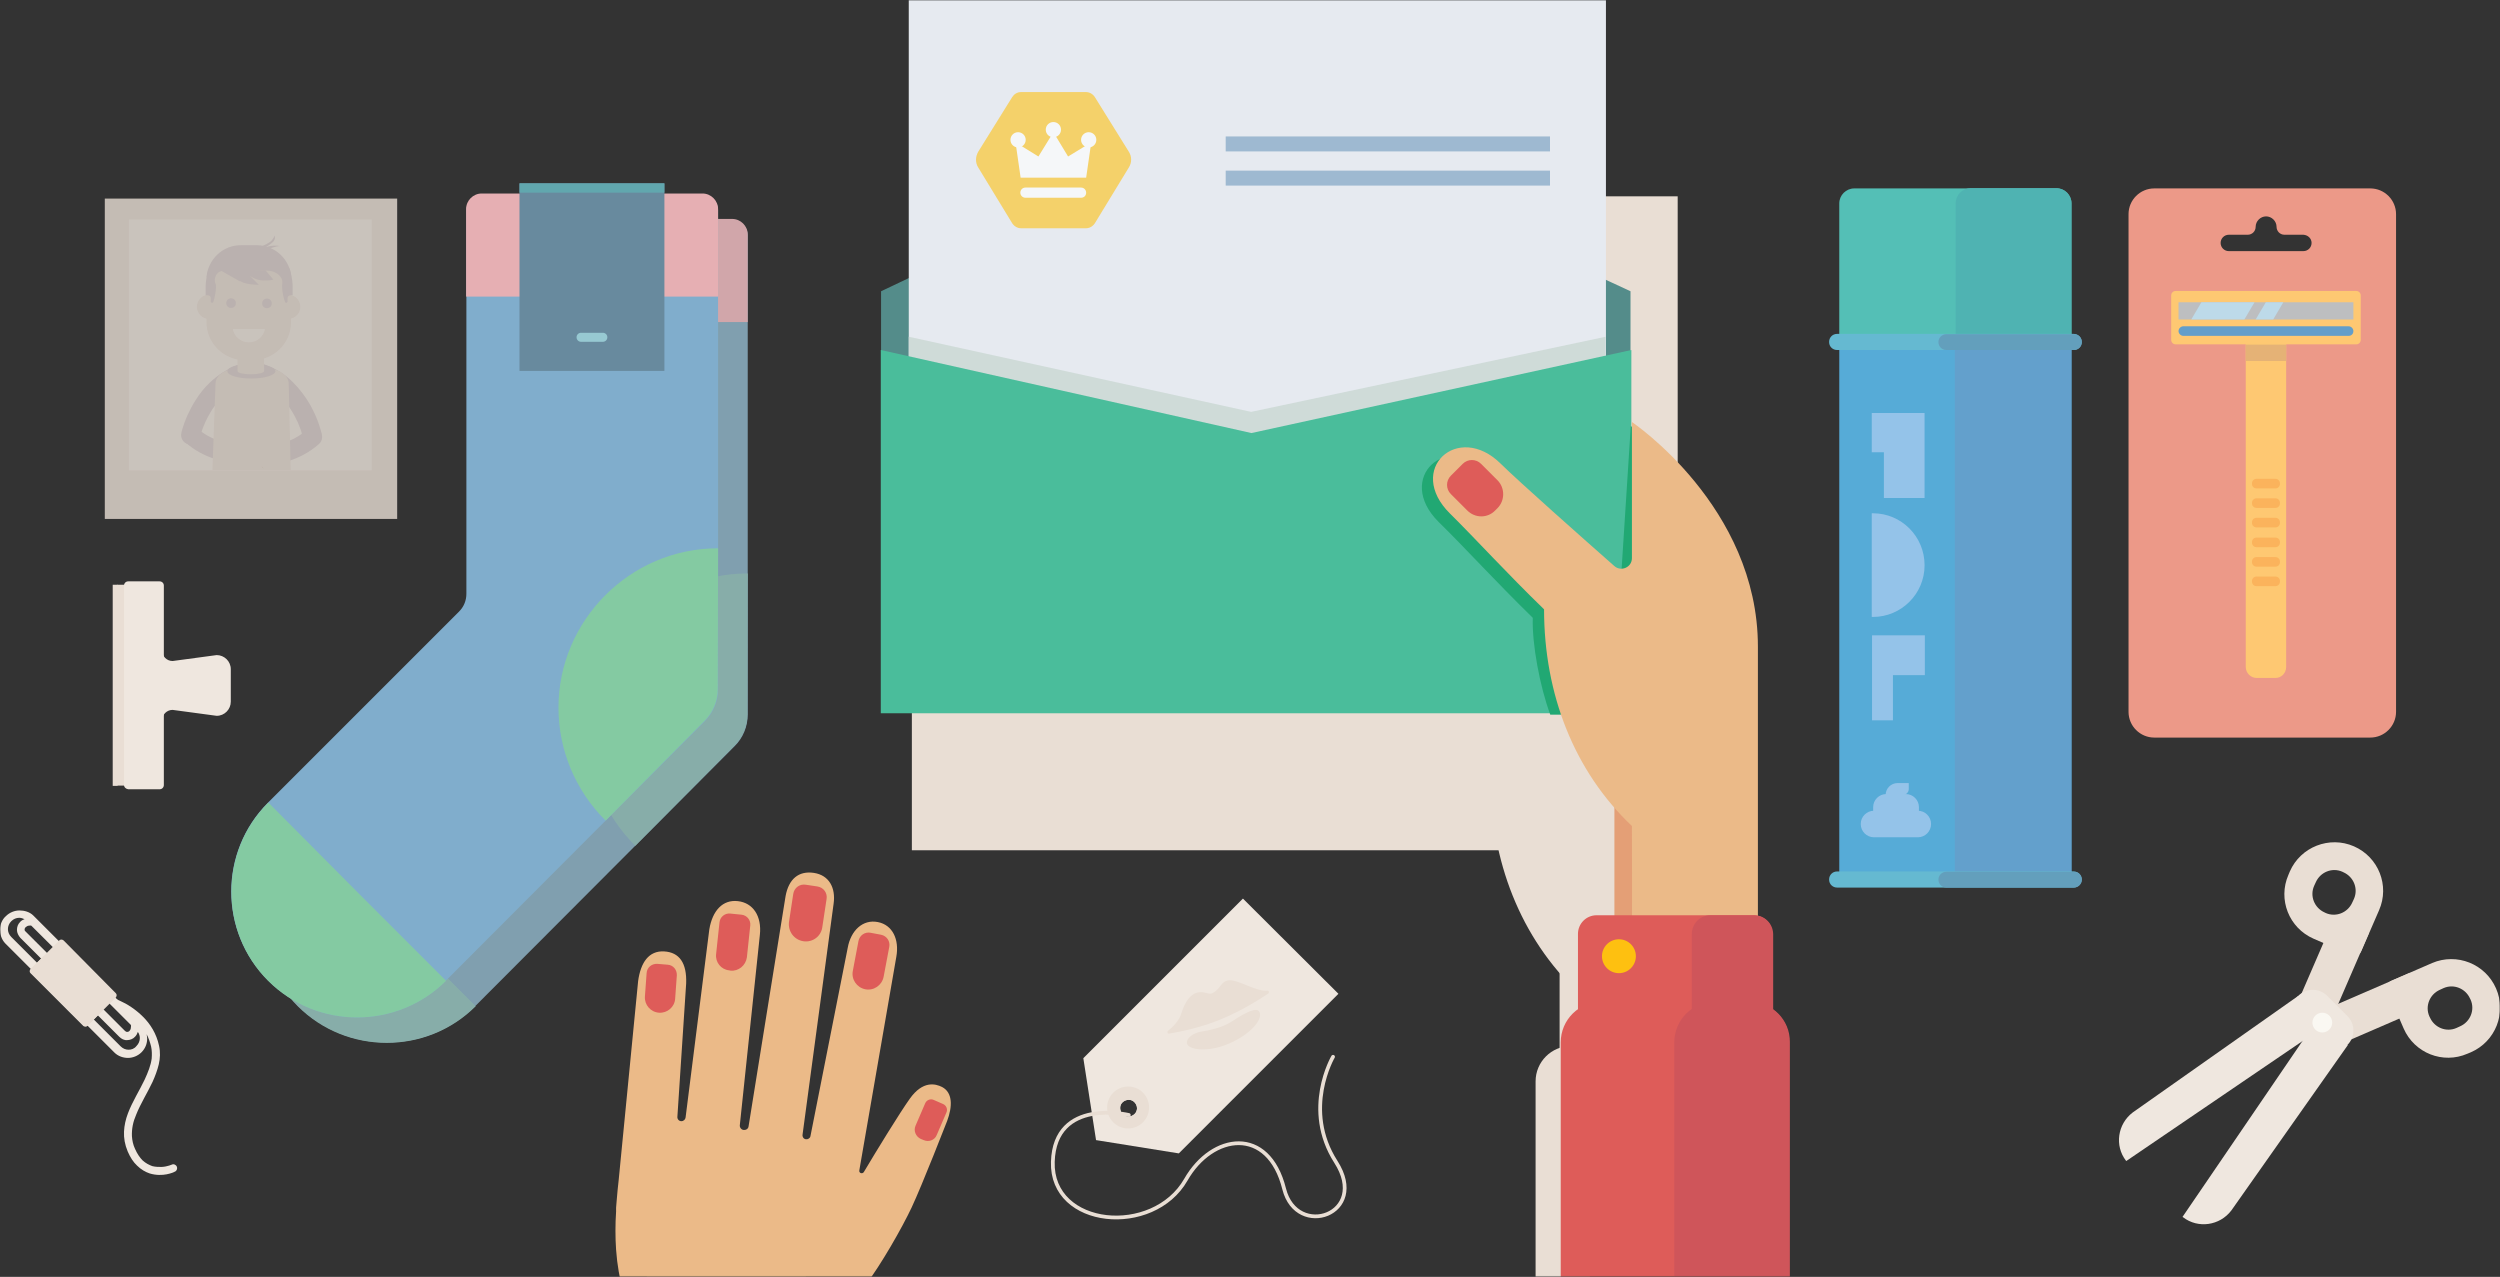 <svg version="1.1" id="Слой_1" xmlns="http://www.w3.org/2000/svg" xmlns:xlink="http://www.w3.org/1999/xlink" x="0px" y="0px"
	 viewBox="0 0 885 452" style="enable-background:new 0 0 885 452;" xml:space="preserve">
<rect x="0" y="0" width="885" height="452" fill="#333333" stroke="none"/>
<defs>
	<filter id="Adobe_OpacityMaskFilter" filterUnits="userSpaceOnUse" x="0" y="0" width="885" height="572.1">

			<feColorMatrix  type="matrix" values="-1 0 0 0 1  0 -1 0 0 1  0 0 -1 0 1  0 0 0 1 0" color-interpolation-filters="sRGB" result="source"/>
	</filter>
</defs>
<mask maskUnits="userSpaceOnUse" x="0" y="0" width="885" height="572.1" id="XMLID_17_">
	<g id="XMLID_2_" style="filter:url(#Adobe_OpacityMaskFilter);">
		<rect id="XMLID_3_" x="-2.9" y="-14" style="fill:#010101;" width="920" height="466"/>
	</g>
</mask>
<g id="XMLID_4_" style="mask:url(#XMLID_17_);">
	<g id="XMLID_307_">
		<path id="XMLID_310_" style="fill:#EFE7DF;" d="M62.6,413c-0.3-0.7-1.1-1-1.6-0.8l0,0c0,0-1.7,0.8-3.8,0.9c-1,0-2.2,0-3.3-0.3
			c-1.1-0.4-2.3-1-3.4-2c-1-1-1.9-2.3-2.7-4.1c-0.7-1.5-1-3-1.1-4.5c-0.1-2.6,0.4-5.1,1.5-7.6c1.5-3.8,3.9-7.6,5.8-11.6
			c0.9-2,1.7-4.1,2.2-6.2c0.5-2.1,0.6-4.4,0.1-6.6c-0.9-4.3-3.1-7.7-5.6-10.2c-2.7-2.7-5.7-4.6-8.2-5.7c-0.5-0.2-0.9-0.4-1.2-0.7
			l-29.5-29.5c-1.3-1.3-3.2-1.8-4.9-1.8c-1.7,0-3.5,0.7-4.8,2C0.8,325.4,0,327.3,0,329c0,1.7,0.5,3.5,1.8,4.9l38.7,38.7
			c1.3,1.3,3.1,1.9,4.8,1.9c1.7,0,3.5-0.7,4.8-2c1.3-1.3,2-3,2-4.8c0-0.5-0.1-1.1-0.2-1.6c0.7,1.3,1.2,2.8,1.6,4.4
			c0.3,1.4,0.3,2.8,0.2,4.2c-0.3,2.4-1.3,4.9-2.5,7.5c-1.8,3.8-4.3,7.7-5.9,11.9c-0.8,2.1-1.3,4.3-1.4,6.5c-0.1,2.3,0.3,4.6,1.3,7
			c0.9,2.1,2,3.8,3.3,5c1.4,1.4,3,2.3,4.5,2.8c2.3,0.7,4.5,0.6,6,0.3c1.6-0.3,2.7-0.8,2.8-0.9C62.5,414.6,62.9,413.7,62.6,413z
			 M9.2,329.9c-0.2-0.2-0.5-0.4-0.5-0.8c0-0.3,0.1-0.6,0.3-0.8c0.2-0.2,0.8-0.6,1.1-0.6c0.3,0,0.9-0.2,1.1,0.1L37,353.5
			c-0.4,1-0.7,1.4,0.3,1.8l0,0l0,0c0,0,1-0.6,1.1-0.4l7.9,7.9c0.2,0.2,0,0.9,0,1.2c0,0.3-0.3,0.8-0.5,1c-0.2,0.2-0.5,0.3-0.8,0.3
			c-0.3,0-0.6-0.2-0.8-0.4L9.2,329.9z M45.5,371.6c-1,0-2-0.4-2.8-1.2L4,331.7c-0.8-0.8-1.2-1.8-1.2-2.8c0-1,0.4-2,1.2-2.8
			c0.8-0.8,1.8-1.2,2.8-1.2c0.6,0,1.3,0.2,1.9,0.5c-0.6,0.2-1.2,0.5-1.6,1c-0.8,0.8-1.1,1.8-1.1,2.8c0,1,0.5,2,1.2,2.8l35,35
			c0.8,0.8,1.8,1.3,2.8,1.2c1,0,2.1-0.4,2.8-1.2c0.5-0.5,0.8-1.1,1-1.7c0.5,0.7,0.7,1.5,0.7,2.2c0,1-0.4,2-1.2,2.8
			C47.5,371.3,46.5,371.6,45.5,371.6z"/>
		<path id="XMLID_309_" style="fill:#E9DED4;" d="M29.6,363l-18.6-18.6c-0.4-0.4-0.4-1,0-1.5l10-10c0.4-0.4,1-0.4,1.5,0L41,351.6
			c0.4,0.4,0.4,1,0,1.5l-10,10C30.6,363.4,30,363.4,29.6,363z"/>
		<path id="XMLID_308_" style="fill:#E9DED4;" d="M29.5,363.2l-18.7-18.7c-0.4-0.4-0.4-1,0-1.4l4.4-4.4c0.4-0.4,1-0.4,1.4,0
			l18.7,18.7c0.4,0.4,0.4,1,0,1.4l-4.4,4.4C30.5,363.5,29.9,363.5,29.5,363.2z"/>
	</g>
	<g id="XMLID_285_">
		<g id="XMLID_295_">
			<g id="XMLID_302_">
				<path id="XMLID_306_" style="fill:#809FAF;" d="M264.7,252.9V83.4c0-3-2.5-5.5-5.5-5.5h-78.1c-3,0-5.5,2.5-5.5,5.5v135.7
					c0,2.4-0.9,4.6-2.6,6.3l-67.6,67.6c-17.4,17.4-17.4,45.6,0,63v0c17.4,17.4,45.6,17.4,63,0l91.6-91.8
					C263,261.3,264.7,257.2,264.7,252.9z"/>
				<path id="XMLID_305_" style="fill:#87ADA9;" d="M136.9,324.7l31.5,31.5c0,0,0,0,0,0c-17.3,17.3-45.7,17.3-63,0
					c-17.3-17.3-17.3-45.7,0-63c0,0,0.1-0.1,0.1-0.1L136.9,324.7z"/>
				<path id="XMLID_304_" style="fill:#D1A6AA;" d="M264.7,114h-89.2V83c0-3,2.5-5.5,5.5-5.5h78.2c3,0,5.5,2.5,5.5,5.5V114z"/>
				<path id="XMLID_303_" style="fill:#87ADA9;" d="M259.9,264.1l-35,35.3c-10.7-10.6-16.7-25-16.7-40c0-30.9,25.4-56.4,56.4-56.4
					c0,0,0.1,0,0.1,0l-0.1,49.8C264.6,257.1,262.9,261.1,259.9,264.1z"/>
			</g>
			<g id="XMLID_296_">
				<g id="XMLID_297_">
					<path id="XMLID_44_" style="fill:#297E99;" d="M239.6,97.8c1.7,0,3.1,1.4,3.1,3.1c0,1.7-1.4,3.1-3.1,3.1s-3.1-1.4-3.1-3.1
						C236.5,99.2,237.9,97.8,239.6,97.8 M239.6,96.1c-2.6,0-4.8,2.1-4.8,4.8c0,2.6,2.1,4.8,4.8,4.8c2.6,0,4.8-2.1,4.8-4.8
						C244.4,98.3,242.2,96.1,239.6,96.1L239.6,96.1z"/>
				</g>
			</g>
		</g>
		<g id="XMLID_286_">
			<g id="XMLID_290_">
				<path id="XMLID_294_" style="fill:#80ADCC;" d="M254.2,244V74.5c0-3-2.5-5.5-5.5-5.5h-78.1c-3,0-5.5,2.5-5.5,5.5v135.7
					c0,2.4-0.9,4.6-2.6,6.3l-67.6,67.6c-17.4,17.4-17.4,45.6,0,63v0c17.4,17.4,45.6,17.4,63,0l91.6-91.8
					C252.5,252.3,254.2,248.2,254.2,244z"/>
				<path id="XMLID_293_" style="fill:#84CAA2;" d="M126.4,315.7l31.5,31.5c0,0,0,0,0,0c-17.3,17.3-45.7,17.3-63,0
					c-17.3-17.3-17.3-45.7,0-63c0,0,0.1-0.1,0.1-0.1L126.4,315.7z"/>
				<path id="XMLID_292_" style="fill:#E6AFB3;" d="M254.2,105H165v-31c0-3,2.5-5.5,5.5-5.5h78.2c3,0,5.5,2.5,5.5,5.5V105z"/>
				<path id="XMLID_291_" style="fill:#84CAA2;" d="M249.4,255.2l-35,35.3c-10.7-10.6-16.7-25-16.7-40c0-30.9,25.4-56.4,56.4-56.4
					c0,0,0.1,0,0.1,0l-0.1,49.8C254.1,248.1,252.4,252.2,249.4,255.2z"/>
			</g>
			<rect id="XMLID_289_" x="183.9" y="64.9" style="fill:#688A9E;" width="51.3" height="66.4"/>
			<rect id="XMLID_288_" x="183.9" y="64.9" style="fill:#61A7AE;" width="51.3" height="3.3"/>
			<path id="XMLID_287_" style="fill:#97C9D2;" d="M213.4,121h-7.7c-0.9,0-1.6-0.7-1.6-1.6l0,0c0-0.9,0.7-1.6,1.6-1.6h7.7
				c0.9,0,1.6,0.7,1.6,1.6l0,0C215,120.3,214.3,121,213.4,121z"/>
		</g>
	</g>
	<g id="XMLID_267_">
		<path id="XMLID_282_" style="fill:#EC9988;" d="M839.1,66.7h-76.5c-5,0-9.1,4.1-9.1,9.1v176.2c0,5,4.1,9.1,9.1,9.1h76.5
			c5,0,9.1-4.1,9.1-9.1V75.8C848.2,70.8,844.1,66.7,839.1,66.7z M818.3,86c0,1.6-1.3,2.9-2.9,2.9H789c-1.6,0-2.9-1.3-2.9-2.9v0
			c0-1.6,1.3-2.9,2.9-2.9h6.7c1.5,0,2.8-1.2,2.8-2.8c0-2,1.7-3.7,3.7-3.7s3.7,1.7,3.7,3.7c0,1.5,1.2,2.8,2.8,2.8h6.7
			C817,83.2,818.3,84.4,818.3,86L818.3,86z"/>
		<g id="XMLID_268_">
			<path id="XMLID_281_" style="fill:#FEC872;" d="M805.5,240h-6.6c-2.1,0-3.9-1.7-3.9-3.9V121.2h14.3v114.9
				C809.3,238.3,807.6,240,805.5,240z"/>
			<path id="XMLID_280_" style="fill:#FEC872;" d="M834.1,121.9h-63.9c-0.9,0-1.6-0.7-1.6-1.6v-15.7c0-0.9,0.7-1.6,1.6-1.6h63.9
				c0.9,0,1.6,0.7,1.6,1.6v15.7C835.7,121.2,835,121.9,834.1,121.9z"/>
			<rect id="XMLID_279_" x="771.2" y="107" style="fill:#BDBEC0;" width="61.9" height="6.1"/>
			<polygon id="XMLID_278_" style="fill:#BDDAE9;" points="794.5,113.1 775.7,113.1 779.3,107 798.1,107 			"/>
			<polygon id="XMLID_277_" style="fill:#BDDAE9;" points="804.7,113.1 798.5,113.1 802.1,107 808.3,107 			"/>
			<path id="XMLID_276_" style="fill:#639ECA;" d="M831.4,118.9h-58.5c-0.9,0-1.7-0.8-1.7-1.7l0,0c0-0.9,0.8-1.7,1.7-1.7h58.5
				c0.9,0,1.7,0.8,1.7,1.7l0,0C833.1,118.2,832.4,118.9,831.4,118.9z"/>
			<path id="XMLID_275_" style="fill:#FBB35C;" d="M805.5,172.9h-6.7c-0.9,0-1.6-0.7-1.6-1.6v-0.2c0-0.9,0.7-1.6,1.6-1.6h6.7
				c0.9,0,1.6,0.7,1.6,1.6v0.2C807.1,172.2,806.4,172.9,805.5,172.9z"/>
			<path id="XMLID_274_" style="fill:#FBB35C;" d="M805.5,179.8h-6.7c-0.9,0-1.6-0.7-1.6-1.6V178c0-0.9,0.7-1.6,1.6-1.6h6.7
				c0.9,0,1.6,0.7,1.6,1.6v0.2C807.1,179.1,806.4,179.8,805.5,179.8z"/>
			<path id="XMLID_273_" style="fill:#FBB35C;" d="M805.5,186.7h-6.7c-0.9,0-1.6-0.7-1.6-1.6v-0.2c0-0.9,0.7-1.6,1.6-1.6h6.7
				c0.9,0,1.6,0.7,1.6,1.6v0.2C807.1,186,806.4,186.7,805.5,186.7z"/>
			<path id="XMLID_272_" style="fill:#FBB35C;" d="M805.5,193.7h-6.7c-0.9,0-1.6-0.7-1.6-1.6v-0.2c0-0.9,0.7-1.6,1.6-1.6h6.7
				c0.9,0,1.6,0.7,1.6,1.6v0.2C807.1,193,806.4,193.7,805.5,193.7z"/>
			<path id="XMLID_271_" style="fill:#FBB35C;" d="M805.5,200.6h-6.7c-0.9,0-1.6-0.7-1.6-1.6v-0.2c0-0.9,0.7-1.6,1.6-1.6h6.7
				c0.9,0,1.6,0.7,1.6,1.6v0.2C807.1,199.9,806.4,200.6,805.5,200.6z"/>
			<path id="XMLID_270_" style="fill:#FBB35C;" d="M805.5,207.5h-6.7c-0.9,0-1.6-0.7-1.6-1.6v-0.2c0-0.9,0.7-1.6,1.6-1.6h6.7
				c0.9,0,1.6,0.7,1.6,1.6v0.2C807.1,206.8,806.4,207.5,805.5,207.5z"/>
			<rect id="XMLID_269_" x="795" y="122" style="fill:#E5B276;" width="14.3" height="5.8"/>
		</g>
	</g>
	<g id="XMLID_262_">
		<rect id="XMLID_266_" x="39.9" y="207" style="fill:#E9DED4;" width="1.7" height="71.2"/>
		<rect id="XMLID_265_" x="41.4" y="207" style="fill:#E9DED4;" width="6.8" height="71.1"/>
		<path id="XMLID_264_" style="fill:#EFE7DF;" d="M57.4,277.6V255c0-2.1,1.7-3.7,3.7-3.7l15.6,2.1c2.8,0,5-2.3,5-5v-11.5
			c0-2.8-2.3-5-5-5l-15.6,2.1c-2.1,0-3.7-1.7-3.7-3.7v-22.7c0-0.7-0.6-1.3-1.3-1.3h-9.6c-1.2,0-2.1,0.9-2.1,2.1v68.5
			c0,1.2,0.9,2.1,2.1,2.1h9.6C56.8,279,57.4,278.4,57.4,277.6z"/>
		<path id="XMLID_263_" style="fill:#EFE7DF;" d="M43.9,277.9v-70.6c0-0.8,0.6-1.5,1.5-1.5h11.1c0.8,0,1.5,0.6,1.5,1.5v70.6
			c0,0.8-0.6,1.5-1.5,1.5H45.4C44.6,279.3,43.9,278.7,43.9,277.9z"/>
	</g>
	<g id="XMLID_246_">
		<g id="XMLID_257_">
			<path id="XMLID_261_" style="fill:#E9DED4;" d="M826.3,325l12.3,5.3l-13.9,32.1c-1.5,3.4-5.4,5-8.8,3.5v0c-3.4-1.5-5-5.4-3.5-8.8
				L826.3,325z"/>
			<path id="XMLID_258_" style="fill:#E9DED4;" d="M810.6,308.5l-0.5,1.2c-3.8,8.7,0.2,18.8,8.9,22.6l13.4,5.8
				c1.3,0.6,2.9,0,3.5-1.4l6.3-14.5c3.8-8.7-0.2-18.8-8.9-22.6l0,0C824.6,295.8,814.4,299.8,810.6,308.5z M829.2,308.6l0.4,0.2
				c3.6,1.6,5.3,5.8,3.7,9.4l-0.6,1.3c-1.6,3.6-5.8,5.3-9.4,3.7l-0.4-0.2c-3.6-1.6-5.3-5.8-3.7-9.4l0.6-1.3
				C821.4,308.7,825.6,307,829.2,308.6z"/>
		</g>
		<g id="XMLID_252_">
			<path id="XMLID_256_" style="fill:#E9DED4;" d="M858.1,356.8l-5.3-12.3l-32.1,13.9c-3.4,1.5-5,5.4-3.5,8.8v0
				c1.5,3.4,5.4,5,8.8,3.5L858.1,356.8z"/>
			<path id="XMLID_253_" style="fill:#E9DED4;" d="M861,340.9l-14.5,6.3c-1.3,0.6-1.9,2.1-1.4,3.5l5.8,13.4
				c3.8,8.7,13.9,12.7,22.6,8.9l1.2-0.5c8.7-3.8,12.7-13.9,8.9-22.6v0C879.8,341.2,869.7,337.2,861,340.9z M874.4,353.5l0.2,0.4
				c1.6,3.6-0.1,7.8-3.7,9.4l-1.3,0.6c-3.6,1.6-7.8-0.1-9.4-3.7l-0.2-0.4c-1.6-3.6,0.1-7.8,3.7-9.4l1.3-0.6
				C868.6,348.2,872.8,349.9,874.4,353.5z"/>
		</g>
		<g id="XMLID_248_">
			<path id="XMLID_251_" style="fill:#EFE7DF;" d="M820,361.3l11.1,8.7l-41.2,58.5c-4.1,5.4-11.8,6.5-17.1,2.4l-0.2-0.1L820,361.3z"
				/>
			<path id="XMLID_250_" style="fill:#EFE7DF;" d="M822.2,363.7l-8.7-11.1L755,393.8c-5.4,4.1-6.5,11.8-2.4,17.1l0.1,0.1
				L822.2,363.7z"/>
			<path id="XMLID_249_" style="fill:#EFE7DF;" d="M823.8,352.5l7.2,7.2c2.8,2.8,2.8,7.4,0,10.2l0,0c-2.8,2.8-7.4,2.8-10.2,0
				l-7.2-7.2c-2.8-2.8-2.8-7.4,0-10.2v0C816.5,349.7,821,349.7,823.8,352.5z"/>
		</g>
		<circle id="XMLID_247_" style="fill:#FAF8F2;" cx="822.1" cy="362" r="3.5"/>
	</g>
	<g id="XMLID_221_" style="opacity:0.8;">
		<rect id="XMLID_245_" x="37.1" y="70.3" style="fill:#E9DED4;" width="103.5" height="113.4"/>
		<rect id="XMLID_244_" x="45.6" y="77.7" style="fill:#EFE7DF;" width="86" height="88.8"/>
		<g id="XMLID_222_">
			<path id="XMLID_243_" style="fill:#DCD1CE;" d="M82,163.4c0.2,0.1,4.2,1.2,9.9,1.2c3.1,0,6.6-0.3,10.2-1.4c3.6-1.1,7.4-3,10.8-6
				c1.4-1.2,1.5-3.3,0.3-4.7c-1.2-1.4-3.3-1.5-4.7-0.3c-2.5,2.3-5.4,3.7-8.2,4.6c-2.9,0.9-5.8,1.2-8.3,1.2c-2.4,0-4.4-0.2-5.9-0.5
				c-0.7-0.1-1.3-0.2-1.7-0.3c-0.2,0-0.3-0.1-0.4-0.1l-0.1,0l0,0l-0.4,1.3l0.4-1.3l0,0l-0.4,1.3l0.4-1.3c-1.8-0.5-3.6,0.5-4.1,2.3
				C79.2,161,80.2,162.9,82,163.4L82,163.4"/>
			<path id="XMLID_242_" style="fill:#DCD1CE;" d="M94,156.6c-1.1,0.3-4,0.9-7.6,0.8c-2.6,0-5.5-0.3-8.3-1.2
				c-2.9-0.9-5.7-2.3-8.3-4.6c-1.3-1.2-3.4-1.1-4.6,0.3c-1.2,1.3-1.1,3.4,0.3,4.6c3.4,3,7.1,4.9,10.7,6c3.6,1.1,7.2,1.4,10.2,1.4
				c4,0,7.1-0.6,8.7-0.9L94,156.6z"/>
			<path id="XMLID_241_" style="fill:#DCD1CE;" d="M70.8,154.7l-1.3-0.3L70.8,154.7L70.8,154.7l-1.3-0.3L70.8,154.7
				c0,0,0.9-3.9,3.4-8.2c1.2-2.2,2.9-4.4,4.9-6.4c2.1-2,4.5-3.6,7.6-4.7c1.7-0.6,2.6-2.5,2-4.3c-0.6-1.7-2.5-2.6-4.3-2
				c-4.1,1.5-7.4,3.8-10.1,6.3c-4,3.8-6.4,8.3-8,11.7c-1.5,3.5-2.1,6-2.1,6.2c-0.4,1.8,0.7,3.6,2.6,4
				C68.6,157.6,70.4,156.5,70.8,154.7L70.8,154.7z"/>
			<path id="XMLID_240_" style="fill:#DCD1CE;" d="M113.8,153.2c-0.1-0.2-1-4.6-4-9.9c-1.5-2.6-3.5-5.4-6.1-8
				c-2.6-2.6-6-4.9-10.1-6.3c-1.7-0.6-3.7,0.3-4.3,2c-0.6,1.7,0.3,3.7,2,4.3c3.1,1.1,5.6,2.8,7.7,4.8c3.1,3,5.2,6.7,6.5,9.6
				c0.6,1.5,1.1,2.7,1.3,3.6c0.1,0.4,0.2,0.8,0.3,1c0,0.1,0,0.2,0.1,0.2l0,0l0,0l1.8-0.4l-1.8,0.4l0,0l1.8-0.4l-1.8,0.4
				c0.4,1.8,2.2,2.9,4,2.6C113.1,156.8,114.2,155,113.8,153.2"/>
			<path id="XMLID_239_" style="fill:#E9DED4;" d="M102.9,166.4l-27.7,0l1.1-30.7c0.1-2.9,3.6-5.2,7.8-5.2l10.4,0
				c4.2,0,7.6,2.3,7.7,5.2L102.9,166.4"/>
			<path id="XMLID_238_" style="fill:#DCD1CE;" d="M97.5,131.4c0,1.4-3.8,2.6-8.5,2.6c-4.7,0-8.5-1.1-8.5-2.6s3.8-2.6,8.5-2.6
				C93.7,128.9,97.5,130,97.5,131.4"/>
			<path id="XMLID_237_" style="fill:#E9DED4;" d="M84,121.2l0.1,10.2c0,0.6,2.1,1.1,4.7,1.1s4.7-0.5,4.7-1.2l-0.1-10.2L84,121.2z"
				/>
			<path id="XMLID_236_" style="fill:#E9DED4;" d="M89.4,127.5l-2.9,0c-7.5-0.1-13.5-6.2-13.4-13.7l0.1-13.1
				c0.1-7.4,6.1-13.3,13.4-13.2l3.3,0c7.4,0.1,13.3,6.1,13.2,13.4l-0.1,13.1C103.1,121.5,96.9,127.5,89.4,127.5z"/>
			<circle id="XMLID_235_" style="fill:#DCD1CE;" cx="81.8" cy="107.3" r="1.7"/>
			<circle id="XMLID_234_" style="fill:#DCD1CE;" cx="94.5" cy="107.4" r="1.7"/>
			<path id="XMLID_233_" style="fill:#E9DED4;" d="M106.3,108.5L106.3,108.5c-0.1-2.4-2-4.2-4.4-4.2c-2.4,0.1-4.2,2-4.2,4.4
				c0.1,2.4,2,4.2,4.4,4.2C104.5,112.8,106.4,110.9,106.3,108.5z"/>
			<path id="XMLID_232_" style="fill:#E9DED4;" d="M78.3,108.5L78.3,108.5c-0.1-2.4-2-4.2-4.4-4.2c-2.4,0.1-4.2,2-4.2,4.4
				c0.1,2.4,2,4.2,4.4,4.2C76.5,112.8,78.3,110.9,78.3,108.5z"/>
			<path id="XMLID_231_" style="fill:#DCD1CE;" d="M84.8,87c0,0,3.2,2.6,6.2,1.7c2.9-0.8,4.8-2.2,5.7-3.1c1-1.1,0.5-2.2,0.5-2.2
				s-0.4,1.4-1.7,2.3c-1.3,0.9-3.9,2.2-6.1,2.2C86.5,87.9,84.8,87,84.8,87z"/>
			<path id="XMLID_230_" style="fill:#DCD1CE;" d="M99.1,87.1c0,0-4-0.8-6.3,1.3c-2.2,2-3.3,4.1-3.6,5.3c-0.4,1.5,0.6,2.2,0.6,2.2
				s-0.3-1.4,0.5-2.8c0.8-1.4,2.4-3.7,4.4-4.7C97.2,87.1,99.1,87.1,99.1,87.1z"/>
			<path id="XMLID_229_" style="fill:#8F8D72;" d="M92.6,165.1c0.3,0.3,0.6,0.6,0.7,0.9C93.2,165.7,93,165.4,92.6,165.1"/>
			<path id="XMLID_228_" style="fill:#DCD1CE;" d="M103.1,98.2c-0.4-6.3-5.6-11.3-12.1-11.4l-5.6,0c-6.5-0.1-11.8,5-12.3,11.4
				l5.1-2.4l6.7,3.8l2.3-3.7l6.5-0.1l3.1-2.4L103.1,98.2z"/>
			<path id="XMLID_227_" style="fill:#DCD1CE;" d="M73.8,95.3c0,0-1,3.2-1,6.2c0,1.1,0,3,0,3s1.8-0.2,1.8,1c0,0.3,0,0.8,0,1.2
				c0,0.5,0.7,0.7,0.9,0.2c0.3-0.5,1.4-5.4,0.8-6.5c-0.8-1.5,0.2-5,3.5-4.5c2.5,0.4,0.6-4.1,0.6-4.1S75,92.7,73.8,95.3z"/>
			<path id="XMLID_226_" style="fill:#DCD1CE;" d="M102.6,95.3c0,0,1,3.2,1,6.2c0,1.1,0,3,0,3s-1.8-0.2-1.8,1c0,0.3,0,0.8,0,1.2
				c0,0.5-0.7,0.7-0.9,0.2c-0.3-0.5-1.3-4.5-1-6.4c0.5-2.6-2.4-4.9-6-4.7c-2.6,0.1,2.1-3.9,2.1-3.9S101.4,92.7,102.6,95.3z"/>
			<path id="XMLID_225_" style="fill:#EFE7DF;" d="M82.4,116.5c0.5,2.7,2.9,4.7,5.7,4.7s5.2-2,5.7-4.7H82.4z"/>
			<path id="XMLID_224_" style="fill:#EFE7DF;" d="M91.4,118.4h-6.5c-0.4,0-0.6-0.3-0.6-0.6v-1.3h7.8v1.3
				C92.1,118.1,91.8,118.4,91.4,118.4z"/>
			<path id="XMLID_223_" style="fill:#DCD1CE;" d="M81.2,95.6c0,0,1.4,3.1,5.1,4.5c2.3,0.8,5.3,0.7,5.3,0.7l-3.1-3.1
				c0,0,2,1.5,4.6,1.6c2.4,0.1,3.7-0.3,3.7-0.3l-2.8-3.3L81.2,95.6z"/>
		</g>
	</g>
	<g id="XMLID_204_">
		<rect id="XMLID_220_" x="651.1" y="120.9" style="fill:#56ABD7;" width="82.2" height="188"/>
		<rect id="XMLID_219_" x="692" y="120.9" style="fill:#63A0CC;" width="41.3" height="188"/>
		<path id="XMLID_218_" style="fill:#65B9D1;" d="M734.1,314.2h-83.8c-1.5,0-2.8-1.2-2.8-2.8v-0.1c0-1.5,1.2-2.8,2.8-2.8h83.8
			c1.5,0,2.8,1.2,2.8,2.8v0.1C736.9,312.9,735.6,314.2,734.1,314.2z"/>
		<path id="XMLID_217_" style="fill:#54BFB6;" d="M733.3,121.1h-82.2V72c0-2.9,2.4-5.3,5.3-5.3H728c2.9,0,5.3,2.4,5.3,5.3V121.1z"/>
		<path id="XMLID_216_" style="fill:#4FB3B2;" d="M733.3,121.1h-41V72c0-3,2.4-5.4,5.4-5.4H728c2.9,0,5.3,2.4,5.3,5.3V121.1z"/>
		<path id="XMLID_215_" style="fill:#65B9D1;" d="M734.1,123.9h-83.8c-1.5,0-2.8-1.2-2.8-2.8v-0.1c0-1.5,1.2-2.8,2.8-2.8h83.8
			c1.5,0,2.8,1.2,2.8,2.8v0.1C736.9,122.7,735.6,123.9,734.1,123.9z"/>
		<path id="XMLID_214_" style="fill:#639FBC;" d="M734.2,314.2h-45.2c-1.6,0-2.8-1.3-2.8-2.8l0,0c0-1.6,1.3-2.8,2.8-2.8h45.2
			c1.6,0,2.8,1.3,2.8,2.8l0,0C737,312.9,735.7,314.2,734.2,314.2z"/>
		<path id="XMLID_213_" style="fill:#639FBC;" d="M734.2,123.9h-45.2c-1.6,0-2.8-1.3-2.8-2.8l0,0c0-1.6,1.3-2.8,2.8-2.8h45.2
			c1.6,0,2.8,1.3,2.8,2.8v0C737,122.7,735.7,123.9,734.2,123.9z"/>
		<g id="XMLID_209_">
			<path id="XMLID_212_" style="fill:#94C3E9;" d="M678.9,296.4h-15.5c-2.6,0-4.7-2.1-4.7-4.7v0c0-2.6,2.1-4.7,4.7-4.7h15.5
				c2.6,0,4.7,2.1,4.7,4.7v0C683.6,294.3,681.5,296.4,678.9,296.4z"/>
			<path id="XMLID_211_" style="fill:#94C3E9;" d="M679.2,288.2h-16.1v-2.5c0-2.5,2.1-4.6,4.6-4.6h7c2.5,0,4.6,2.1,4.6,4.6V288.2z"
				/>
			<path id="XMLID_210_" style="fill:#94C3E9;" d="M673.4,281.5h-5.9l0,0c0-2.4,1.9-4.3,4.3-4.3h3.9v2
				C675.8,280.4,674.7,281.5,673.4,281.5z"/>
		</g>
		<path id="XMLID_205_" style="fill:#94C3E9;" d="M662.6,255h7.5v-16h11.3v-14.1h-18.7V255z M662.6,146.2v13.9h4.3v16.2h14.4v-16.2
			v-8.9v-5H662.6z M663,181.7h-0.3c0,0-0.1,0-0.1,0v36.7c0,0,0.1,0,0.1,0h0.3c10.1,0,18.3-8.2,18.3-18.3
			C681.3,189.9,673.1,181.7,663,181.7z"/>
	</g>
	<g id="XMLID_189_">
		<rect id="XMLID_203_" x="333.2" y="69.5" style="fill:#E9DED4;" width="260.7" height="109.5"/>
		<rect id="XMLID_202_" x="333.2" y="178.8" style="fill:#E9DED4;" width="260.7" height="109.5"/>
		<rect id="XMLID_201_" x="451.8" y="113.8" style="fill:#E9DED4;" width="121.3" height="4.9"/>
		<rect id="XMLID_200_" x="451.8" y="124.8" style="fill:#E9DED4;" width="121.3" height="4.9"/>
		<polygon id="XMLID_199_" style="fill:#E9DED4;" points="322.8,301 322.8,183.1 461.4,210 603.5,183.1 603.5,301 		"/>
		<g id="XMLID_190_" style="opacity:0.6;">
			<g id="XMLID_196_">
				<path id="XMLID_18_" style="fill-rule:evenodd;clip-rule:evenodd;fill:#E9DED4;" d="M399.6,143.5h-24.4c-1.3,0-2.5-0.6-3.3-1.7
					l-12.7-18.1c-1.1-1.6-1.1-3.6,0-5.1l12.7-17.7c0.7-1,1.9-1.6,3.3-1.6h24.4c1.3,0,2.5,0.6,3.3,1.6l12.7,17.7
					c1.1,1.6,1.1,3.6,0,5.1l-12.7,18.1C402.1,142.9,400.9,143.5,399.6,143.5z"/>
			</g>
			<polygon id="XMLID_195_" style="fill-rule:evenodd;clip-rule:evenodd;fill:#E9DED4;" points="401.5,115.7 392.9,120.3
				387.3,112.4 381.8,120.3 373.2,115.7 375.1,127.1 399.6,127.1 			"/>
			<ellipse id="XMLID_194_" style="fill-rule:evenodd;clip-rule:evenodd;fill:#E9DED4;" cx="387.3" cy="111.6" rx="2.8" ry="2.5"/>
			<ellipse id="XMLID_193_" style="fill-rule:evenodd;clip-rule:evenodd;fill:#E9DED4;" cx="400.5" cy="114.9" rx="2.8" ry="2.5"/>
			<ellipse id="XMLID_192_" style="fill-rule:evenodd;clip-rule:evenodd;fill:#E9DED4;" cx="374.1" cy="114.9" rx="2.8" ry="2.5"/>
			<path id="XMLID_191_" style="fill-rule:evenodd;clip-rule:evenodd;fill:#E9DED4;" d="M398,133.7h-21.2c-0.9,0-1.6-0.7-1.6-1.6
				l0,0c0-0.9,0.7-1.6,1.6-1.6H398c0.9,0,1.6,0.7,1.6,1.6l0,0C399.6,133,398.9,133.7,398,133.7z"/>
		</g>
	</g>
	<g id="XMLID_165_">
		<g id="XMLID_167_">
			<g id="Прямоугольник_8_копия_20_15_">
				<g id="XMLID_61_">
					<path id="XMLID_62_" style="fill:#E9DED4;" d="M556.1,370.3c-6.9,0-12.5,5.6-12.5,12.5v91.4h19.2V370.3H556.1z"/>
				</g>
			</g>
			<g id="Прямоугольник_8_копия_20_14_">
				<g id="XMLID_57_">
					<path id="XMLID_58_" style="fill:#E9DED4;" d="M564.6,325.8c-6.9,0-12.5,5.6-12.5,12.5v91.4h19.2V325.8H564.6z"/>
				</g>
			</g>
			<g id="Эллипс_4_копия_29_7_">
				<g id="XMLID_53_">
					<path id="XMLID_54_" style="fill:#E9DED4;" d="M558.7,208.4v48.2c0,3.2-3.8,4.9-6.2,2.8c-11-9.7-33.6-29.7-40.3-36.3
						c-15.1-14.9-33.7,2.1-17.9,17.7c9.5,9.4,19.8,20.8,33.3,33.9c0,30.1,10.7,57.4,31.1,76.7c0.1,11.6,0,32.3,0,32.3l44.6,0
						c0,0,0-46.1,0-95.7C603.3,238.3,558.7,208.4,558.7,208.4z"/>
				</g>
			</g>
		</g>
		<path id="XMLID_166_" style="fill:#EFE7DF;" d="M510.3,239.7l0.8-0.8c2.7-2.7,2.7-7.2,0-9.9l-5.8-5.8c-1.8-1.8-4.7-1.8-6.5,0
			l-4.2,4.2c-1.8,1.8-1.8,4.7,0,6.5l5.8,5.8C503.2,242.5,507.6,242.5,510.3,239.7z"/>
	</g>
	<g id="XMLID_149_">
		<polygon id="XMLID_164_" style="fill:#548C8A;" points="577.2,178 311.9,178 311.9,103.1 442.9,40.9 577.2,103.1 		"/>
		<rect id="XMLID_163_" x="321.7" style="fill:#E6EAF0;" width="246.8" height="151.9"/>
		<polygon id="XMLID_162_" style="fill:#CFDBD8;" points="321.7,238.7 321.7,119.2 442.9,145.8 568.4,119.2 568.4,238.7 		"/>
		<rect id="XMLID_161_" x="433.9" y="48.3" style="fill:#9EB9D1;" width="114.8" height="5.3"/>
		<rect id="XMLID_160_" x="433.9" y="60.4" style="fill:#9EB9D1;" width="114.8" height="5.3"/>
		<polygon id="XMLID_159_" style="fill:#4ABD9B;" points="311.8,252.5 311.8,123.9 443,153.3 577.5,123.9 577.5,252.5 		"/>
		<g id="XMLID_150_" style="opacity:0.6;">
			<g id="XMLID_156_">
				<path id="XMLID_20_" style="fill-rule:evenodd;clip-rule:evenodd;fill:#FEC010;" d="M384.5,80.8h-23.1c-1.2,0-2.4-0.7-3.1-1.8
					l-12-19.7c-1.1-1.7-1-3.9,0-5.6l12-19.3c0.7-1.1,1.8-1.8,3.1-1.8h23.1c1.2,0,2.4,0.7,3.1,1.8l12,19.3c1.1,1.7,1.1,3.9,0,5.6
					l-12,19.7C386.9,80.1,385.7,80.8,384.5,80.8z"/>
			</g>
			<polygon id="XMLID_155_" style="fill-rule:evenodd;clip-rule:evenodd;fill:#FFFFFF;" points="386.3,50.4 378.1,55.4 372.9,46.8
				367.6,55.4 359.5,50.4 361.3,62.9 384.5,62.9 			"/>
			<circle id="XMLID_154_" style="fill-rule:evenodd;clip-rule:evenodd;fill:#FFFFFF;" cx="372.9" cy="45.9" r="2.7"/>
			<circle id="XMLID_153_" style="fill-rule:evenodd;clip-rule:evenodd;fill:#FFFFFF;" cx="385.4" cy="49.5" r="2.7"/>
			<circle id="XMLID_152_" style="fill-rule:evenodd;clip-rule:evenodd;fill:#FFFFFF;" cx="360.4" cy="49.5" r="2.7"/>
			<path id="XMLID_151_" style="fill-rule:evenodd;clip-rule:evenodd;fill:#FFFFFF;" d="M382.7,70H363c-1,0-1.8-0.8-1.8-1.8v0
				c0-1,0.8-1.8,1.8-1.8h19.7c1,0,1.8,0.8,1.8,1.8v0C384.5,69.3,383.7,70,382.7,70z"/>
		</g>
	</g>
	<g id="XMLID_102_">
		<path id="XMLID_148_" style="fill:#21A873;" d="M542.6,218.7c-0.3,9.3,2.5,24.3,6.2,34.3H618c0-11,0-12,0-21
			c0-49.6-40.7-81.2-40.7-81.2l-3.2,49.8c0,3.2-4,4.9-6.4,2.8c-11-9.7-33.7-29.7-40.4-36.3c-15.1-14.9-33.7,2.1-18,17.7
			C518.8,194.1,529.1,205.5,542.6,218.7z"/>
		<g id="XMLID_105_">
			<g id="Прямоугольник_8_копия_20_4_">
				<g id="XMLID_52_">
					<rect id="XMLID_55_" x="571.5" y="277.3" style="fill:#E49F76;" width="19.2" height="99.2"/>
				</g>
			</g>
			<g id="Эллипс_4_копия_29_4_">
				<g id="XMLID_56_">
					<path id="XMLID_64_" style="fill:#EBBA88;" d="M577.7,149.4v48.2c0,3.2-3.8,4.9-6.2,2.8c-11-9.7-33.6-29.7-40.3-36.3
						c-15.1-14.9-33.7,2.1-17.9,17.7c9.5,9.4,19.8,20.8,33.3,33.9c0,30.1,10.7,57.4,31.1,76.7c0.1,11.6,0,84.1,0,84.1l44.6,0
						c0,0,0-97.9,0-147.6C622.3,179.3,577.7,149.4,577.7,149.4z"/>
				</g>
			</g>
			<g id="Прямоугольник_3_копия_33_5_">
				<g id="XMLID_65_">
					<path id="XMLID_66_" style="fill:#DE5C59;" d="M620.7,324h-55.5c-3.7,0-6.6,3-6.6,6.6v32.1h68.8v-32.1
						C627.4,326.9,624.4,324,620.7,324z"/>
				</g>
			</g>
			<g id="Прямоугольник_3_копия_33_3_">
				<g id="XMLID_69_">
					<path id="XMLID_70_" style="fill:#DE5C59;" d="M619.1,354.6h-52.2c-7.9,0-14.4,6.4-14.4,14.4V452h80.9v-83.1
						C633.4,361,627,354.6,619.1,354.6z"/>
				</g>
			</g>
			<g id="Прямоугольник_3_копия_33_17_">
				<g id="XMLID_71_">
					<path id="XMLID_75_" style="fill:#CF555A;" d="M621,324h-15.5c-3.7,0-6.6,3-6.6,6.6v32.1h28.8v-32.1
						C627.6,326.9,624.6,324,621,324z"/>
				</g>
			</g>
			<g id="Прямоугольник_3_копия_33_12_">
				<g id="XMLID_76_">
					<path id="XMLID_77_" style="fill:#CF555A;" d="M619.3,354.6h-12.2c-7.9,0-14.4,6.4-14.4,14.4V452h40.9v-83.1
						C633.7,361,627.3,354.6,619.3,354.6z"/>
				</g>
			</g>
		</g>
		<path id="XMLID_104_" style="fill:#DE5C59;" d="M529.3,180.7l0.8-0.8c2.7-2.7,2.7-7.2,0-9.9l-5.8-5.8c-1.8-1.8-4.7-1.8-6.5,0
			l-4.2,4.2c-1.8,1.8-1.8,4.7,0,6.5l5.8,5.8C522.2,183.5,526.6,183.5,529.3,180.7z"/>
		<circle id="XMLID_103_" style="fill:#FEC010;" cx="573.1" cy="338.5" r="6"/>
	</g>
	<g id="XMLID_90_">
		<g id="XMLID_95_">
			<path id="XMLID_99_" style="fill:#EFE7DF;" d="M383.5,374.6l4.5,29l29.3,4.7l56.5-56.5L440,318.1L383.5,374.6z M401.6,390.2
				c1.2,1.2,1.2,3.1,0,4.2s-3.1,1.2-4.2,0s-1.2-3.1,0-4.2S400.5,389,401.6,390.2z"/>
			<path id="XMLID_96_" style="fill:#E9DED4;" d="M394.1,386.8c-2.9,2.9-2.9,7.6,0,10.5c2.9,2.9,7.6,2.9,10.5,0
				c2.9-2.9,2.9-7.6,0-10.5C401.8,383.9,397,383.9,394.1,386.8z M401.6,390.2c1.2,1.2,1.2,3.1,0,4.2s-3.1,1.2-4.2,0s-1.2-3.1,0-4.2
				S400.5,389,401.6,390.2z"/>
		</g>
		<path id="XMLID_94_" style="fill:none;stroke:#E9DED4;stroke-width:1.328;stroke-linecap:round;stroke-miterlimit:10;" d="
			M399.6,394.7c0,0-26.2-6.3-26.9,16.6c-0.7,23.3,35.5,26.6,47.1,6.3c9.3-16.3,29.2-19.2,34.8,3.3c4.5,17.8,30.2,9,18.3-9.6
			c-11.9-18.6-1-37.2-1-37.2"/>
		<g id="XMLID_91_">
			<path id="XMLID_93_" style="fill:#E9DED4;" d="M413.9,365.9c-0.5,0.1-0.9-0.6-0.4-1c1.6-1.3,4-3.6,4.7-6.2
				c1.3-4.2,3.7-8.1,7.8-7.4c2.4,0.4,2.5,1,4.5-0.6c1.9-1.5,2.2-4.2,5.9-3.6c3.2,0.6,8.3,3.6,11.5,3.6c0.2,0,0.4,0,0.7,0
				c0.6-0.1,0.8,0.7,0.4,1c-3.3,2.2-9.8,6.3-17.2,9.3C424.7,363.9,417.4,365.3,413.9,365.9z"/>
			<path id="XMLID_92_" style="fill:#E9DED4;" d="M420.2,369.4c-0.4-1.7,2-3.7,5-4.2c2-0.3,7.4-1.3,10.7-3.5
				c2.9-1.9,8.1-5.2,9.6-3.9c2.1,1.9-1.5,7.8-10.6,11.7C427.7,372.6,420.7,371.7,420.2,369.4z"/>
		</g>
	</g>
	<g id="XMLID_5_">
		<g id="Прямоугольник_8_копия_20_8_">
			<g id="XMLID_85_">

					<rect id="XMLID_89_" x="201.7" y="437.1" transform="matrix(0.146 -0.989 0.989 0.146 -241.877 649.41)" style="fill:#EBBA88;" width="107.4" height="55.6"/>
			</g>
		</g>
		<g id="Прямоугольник_3_копия_33_9_">
			<g id="XMLID_78_">
				<path id="XMLID_82_" style="fill:#DE5C59;" d="M279.8,506.8l-59.4-8.8c-3.9-0.6-7.6,2.1-8.2,6.1l-5.1,34.3l73.6,10.9l5.1-34.3
					C286.5,511.1,283.8,507.4,279.8,506.8z"/>
			</g>
		</g>
		<g id="Прямоугольник_3_копия_33_7_">
			<g id="XMLID_83_">
				<path id="XMLID_84_" style="fill:#DE5C59;" d="M273.2,539.3l-55.9-8.3c-8.5-1.3-16.4,4.6-17.6,13.1l-2.2,15.1l86.6,12.8
					l2.2-15.1C287.6,548.5,281.7,540.6,273.2,539.3z"/>
			</g>
		</g>
		<circle id="XMLID_68_" style="fill:#FEC010;" cx="225.3" cy="514.7" r="6.5"/>
		<path id="XMLID_67_" style="fill:#EBBA88;" d="M333.5,384.8c-2.4-1.2-6.8-2.3-11.4,4.1c-3.7,5.2-11.9,18.6-16.3,26
			c-0.5,0.8-1.8,0.4-1.6-0.6l13.1-75.6c1.1-6.1-1.3-11.3-6.6-12.3c-5.3-1-9.5,3-10.6,9.1l-13.2,66.7c-0.1,0.7-0.9,1.2-1.6,1.1l0,0
			c-0.8-0.1-1.3-0.8-1.2-1.6l11-81.8c0.8-5.6-1.6-10.1-7-10.9c-5.4-0.8-8.9,2.2-10,8.2l-13.1,81.5c-0.1,0.9-0.9,1.4-1.8,1.3l0,0
			c-0.8-0.1-1.4-0.9-1.3-1.7l7.1-67.4c0.7-6.6-2.4-11.3-7.8-11.9s-9,3.4-10.1,10l-8.4,66.6c-0.1,0.7-0.7,1.3-1.5,1.3c0,0,0,0,0,0
			c-0.8,0-1.5-0.7-1.4-1.6l3.1-47.1c0.3-7.3-2.4-11.1-7.8-11.4l0,0c-5.4-0.3-8.3,3.9-9.2,10.5l-6.9,70.6c-0.2,1.9-0.5,4.4-0.7,7.2
			l-0.2,2.4c0,0.5,0,0.9,0,1.4c-0.3,4.4-0.3,9.2,0,13.5c1.6,21.9,10.2,33.9,30.9,37l15.5,2c23.1,1.8,33.5-15.5,41.7-26.2
			c5.7-7.5,13.1-20.5,16.5-27.7c3.8-8.1,12.6-30.7,12.6-30.7C337.2,391.7,337.3,386.8,333.5,384.8z"/>
		<path id="XMLID_63_" style="fill:#DE5C59;" d="M327,403.6l-1-0.4c-1.8-0.8-2.7-2.9-1.9-4.7l3.4-7.9c0.5-1.2,1.9-1.8,3.1-1.2
			l3.2,1.4c1.2,0.5,1.8,1.9,1.2,3.1l-3.4,7.9C330.9,403.6,328.8,404.4,327,403.6z"/>
		<path id="XMLID_60_" style="fill:#DE5C59;" d="M306.3,350.2L306.3,350.2c-3-0.6-5-3.5-4.4-6.5l2-10.6c0.4-2,2.3-3.3,4.3-2.9
			l3.7,0.7c2,0.4,3.3,2.3,2.9,4.3l-2,10.6C312.2,348.8,309.3,350.8,306.3,350.2z"/>
		<path id="XMLID_59_" style="fill:#DE5C59;" d="M284.4,333.2L284.4,333.2c-3.3-0.5-5.5-3.5-5.1-6.8l1.5-9.9
			c0.3-2.2,2.3-3.7,4.5-3.3l4,0.6c2.2,0.3,3.7,2.3,3.3,4.5l-1.5,9.9C290.7,331.4,287.7,333.7,284.4,333.2z"/>
		<path id="XMLID_51_" style="fill:#DE5C59;" d="M258.6,343.6l-0.5-0.1c-2.9-0.3-4.9-2.9-4.6-5.7l1.2-11.3c0.2-1.9,1.9-3.3,3.8-3.1
			l4,0.4c1.9,0.2,3.3,1.9,3.1,3.8l-1.2,11.3C264,341.8,261.4,343.9,258.6,343.6z"/>
		<path id="XMLID_6_" style="fill:#DE5C59;" d="M233.3,358.5L233.3,358.5c-3-0.2-5.2-2.8-5-5.7l0.6-8.3c0.1-2,1.8-3.4,3.8-3.3
			l3.6,0.3c2,0.1,3.4,1.8,3.3,3.8l-0.6,8.3C238.8,356.5,236.2,358.7,233.3,358.5z"/>
	</g>
</g>

</svg>
